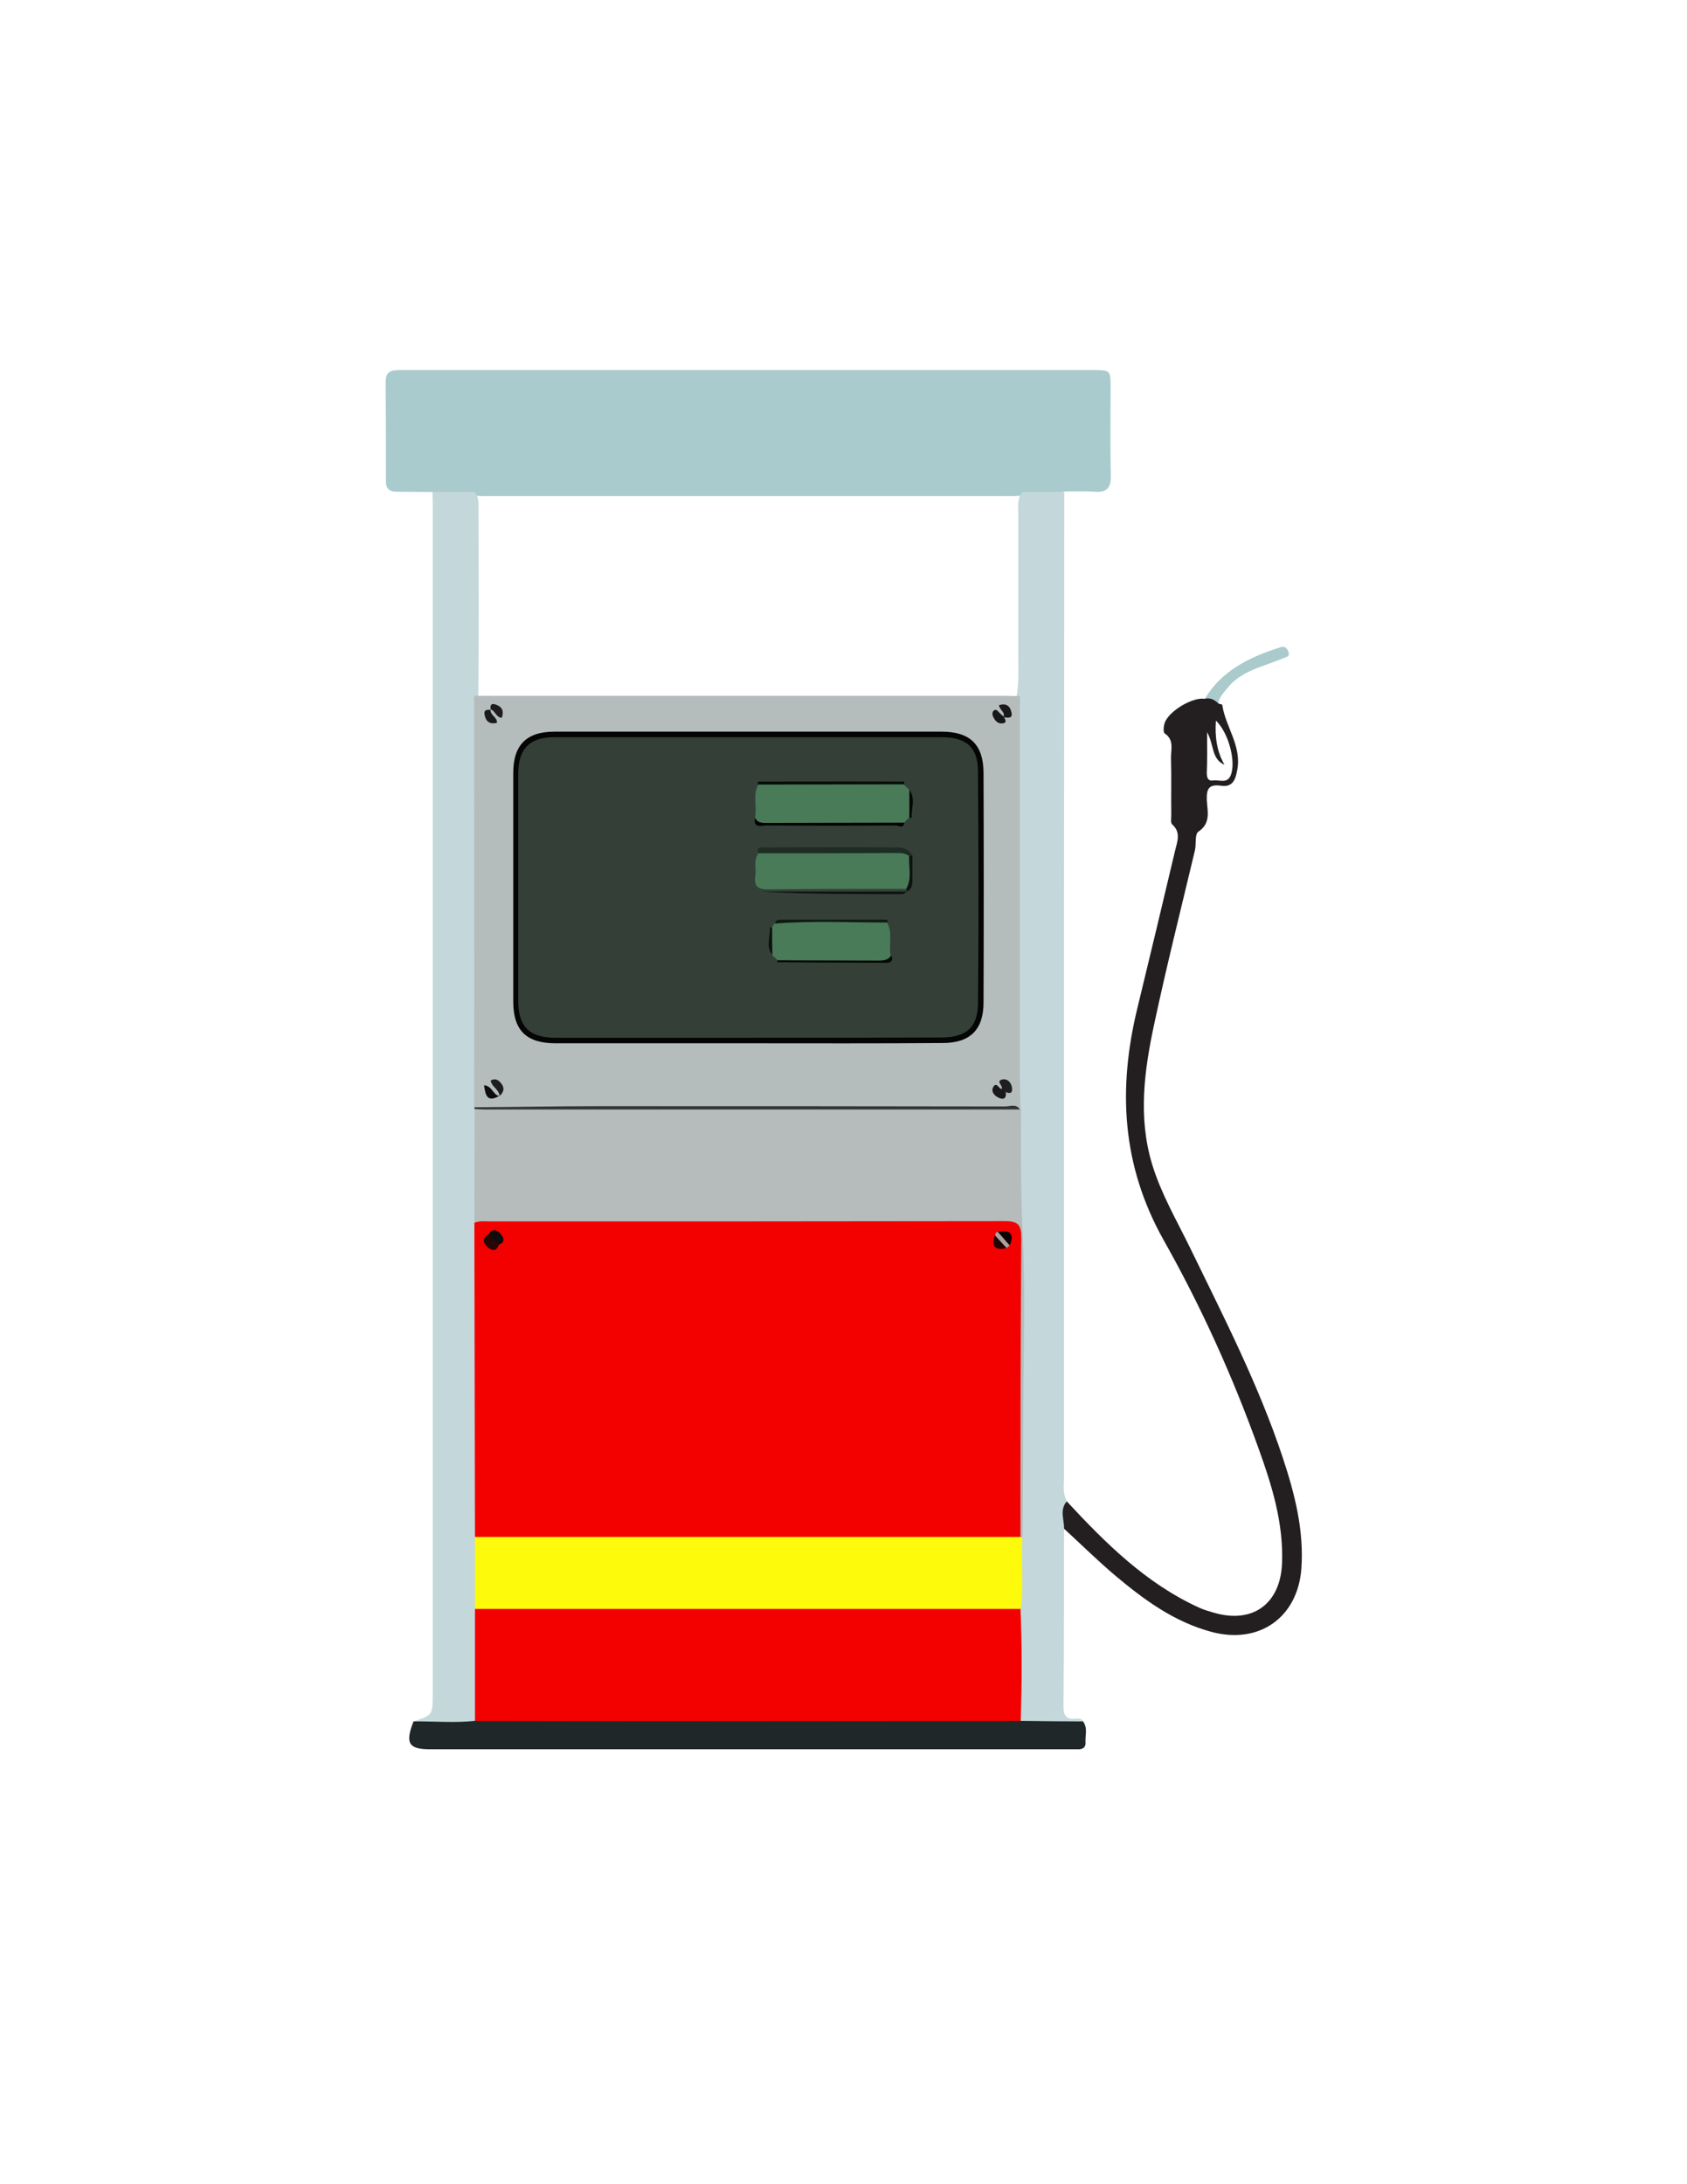 <?xml version="1.0" encoding="utf-8"?>
<!-- Generator: Adobe Illustrator 19.0.0, SVG Export Plug-In . SVG Version: 6.00 Build 0)  -->
<svg version="1.1" id="Calque_1" xmlns="http://www.w3.org/2000/svg" xmlns:xlink="http://www.w3.org/1999/xlink" x="0px" y="0px"
	 viewBox="0 0 612 792" style="enable-background:new 0 0 612 792;" xml:space="preserve">
<style type="text/css">
	.st0{fill:#A9CBCD;}
	.st1{fill:#C4D7DB;}
	.st2{fill:#202728;}
	.st3{fill:#AACACC;}
	.st4{fill:#B5BCBC;}
	.st5{fill:#B5BCBB;}
	.st6{fill:#F30000;}
	.st7{fill:#FDFA0C;}
	.st8{fill:#303637;}
	.st9{fill:#231F20;}
	.st10{fill:#040504;}
	.st11{fill:#1F1F1F;}
	.st12{fill:#191919;}
	.st13{fill:#1D1E1E;}
	.st14{fill:#171818;}
	.st15{fill:#1A1B1B;}
	.st16{fill:#0D0D0D;}
	.st17{fill:#1D1E1D;}
	.st18{fill:#270707;}
	.st19{fill:#110C0C;}
	.st20{fill:#230404;}
	.st21{fill:#0F0202;}
	.st22{fill:#AAA1A1;}
	.st23{fill:#333F37;}
	.st24{fill:#4A7B59;}
	.st25{fill:#497B58;}
	.st26{fill:#1E2C23;}
	.st27{fill:#010101;}
	.st28{fill:#080D09;}
	.st29{fill:#0F120F;}
	.st30{fill:#070907;}
	.st31{fill:#0F1912;}
	.st32{fill:#030403;}
	.st33{fill:#0D100E;}
</style>
<g>
	<path class="st0" d="M156.9,178.4c-4.3,0-8.7-0.1-13-0.1c-2.7,0-4-1.2-3.9-3.9c0-12,0-24-0.1-36c0-4.2,2.7-4.2,5.7-4.2
		c26.1,0,52.3,0,78.4,0c57.4,0,114.9,0,172.3,0c6.6,0,6.6,0,6.6,6.7c0,10.5-0.2,21,0.1,31.5c0.1,4.7-1.6,6.3-6.1,5.9
		c-3.6-0.3-7.3-0.1-11-0.1c-4.9,2.8-10.2,1.1-15.3,1.5c-2.5,0.3-5,0.2-7.5,0.2c-61.5,0-123,0-184.5,0c-2.2,0-4.3,0.1-6.5-0.2
		C167.1,179.5,161.8,181.2,156.9,178.4z"/>
	<path class="st1" d="M370.9,178.4c5.1,0,10.1,0,15.2-0.1c0,50.1-0.1,100.2-0.1,150.3c0,68.9,0,137.9,0,206.8c0,3-0.6,6,1,8.8
		c-0.3,3.3,1.6,6.8-1,9.9c0,21.5,0,43.1-0.2,64.6c0,3.4,1,4.9,4.5,4.5c1-0.1,2-0.1,2.7,0.9c-1.2,1.5-2.9,1.7-4.5,1.6
		c-6.1-0.3-12.3,1.2-18.3-1.1c-1.3-1.6-0.8-3.4-0.8-5.2c0-12,0.3-24-0.3-36.1c0.7-8.8,0-17.6,0.4-26.4c0.1-36.2,0.5-72.3-0.2-108.5
		c-0.2-12.6-0.9-25.3-1-37.9c0-2.7-0.1-5.3,0.4-8c-0.7-48.4-0.3-96.8-0.2-145.2c0-1.7,0-3.3,0.3-5c0.9-5,0.6-10,0.6-15
		c0-17.1,0-34.3,0-51.4C369.4,183.5,369,180.7,370.9,178.4z"/>
	<path class="st1" d="M156.9,178.4c5.1,0,10.1,0,15.2,0c1.4,1.5,1.5,3.3,1.5,5.1c0,22.9,0.2,45.8-0.1,68.8
		c0.3,27.3,0.1,54.6,0.1,81.9c0,22.1,0.2,44.3-0.1,66.4c0,0.7,0,1.3,0,2c0.2,13.6,0.2,27.2,0,40.8c0.3,34.6,0.1,69.1,0.1,103.7
		c0,3.3,0.2,6.6-0.1,10c0.2,8.8,0.2,17.5,0,26.3c0.3,12,0.1,23.9,0.1,35.9c0,1.8-0.1,3.7-1.3,5.2c-7.5,2.1-14.9,2.7-22.3-0.3
		c7-2.3,7-2.3,7-10.5c0-143.7,0-287.5,0-431.2C157,181.1,156.9,179.7,156.9,178.4z"/>
	<path class="st2" d="M150,624.2c7.4-0.1,14.9,0.6,22.3-0.2c2-1.5,4.4-1.3,6.7-1.3c61.5,0,123,0,184.5,0c2.3,0,4.7-0.3,6.7,1.3
		c7.6,0.1,15.2,0.2,22.7,0.2c1.8,2.4,0.7,5.1,0.9,7.7c0.1,1.6-0.9,2.4-2.5,2.4c-1.3,0-2.7,0-4,0c-77,0-154.1,0-231.1,0
		C148.2,634.3,146.9,632.2,150,624.2z"/>
	<path class="st3" d="M442,255.2c-1.8-0.3-3.5-0.6-5-1.7c6.2-10.4,16.3-15.2,27.2-18.7c1.6-0.5,2.4-0.3,3.1,1.3
		c0.9,2.1-0.7,2.1-1.9,2.6c-7,3.1-15.1,4.3-20.3,11C443.8,251.4,442.2,252.8,442,255.2z"/>
	<path class="st4" d="M172,252.3c64.2,0,128.3,0,192.5,0c1.8,0,3.7,0.1,5.5,0.1c0,46.3,0,92.6,0,138.9c0,3.7,0.2,7.5,0.2,11.2
		c-0.3,0-0.7,0.1-1,0.1c-28,0.2-56,0.1-84,0.1c-35.2,0-70.3,0-105.5,0c-2.6,0-5.4,0.6-7.7-1.2C172.1,351.8,172,302,172,252.3z"/>
	<path class="st5" d="M172.1,443.4c0-13.8,0-27.5,0.1-41.3c1.6-0.5,3.3-0.3,5-0.3c62.7,0,125.3,0,188,0c1.6,0,3.3-0.4,4.9,0.4
		c0,0,0.3,0.2,0.3,0.2c-0.1,14.9-0.1,29.8,0.6,44.8c1,21.1,0.3,42.3,0.2,63.4c0,15.6-0.1,31.3-0.2,46.9c-0.7,0-1.3-0.3-1.6-0.9
		c-1.2-2.7-0.9-5.6-0.9-8.4c0.1-32.6-0.2-65.3,0.1-97.9c0-5-0.6-5.6-5.9-5.6c-59.3,0.3-118.6,0.1-177.9,0.1
		C180.5,444.9,176,446.1,172.1,443.4z"/>
	<path class="st6" d="M370.3,624c-44.2,0-88.3,0.1-132.5,0.1c-21.8,0-43.7-0.1-65.5-0.1c0-13.5,0-27,0-40.5c1.8-2,4.2-1.8,6.5-1.8
		c61.6,0,123.3,0,184.9,0c2.3,0,4.7-0.2,6.5,1.7C370.8,597,370.7,610.5,370.3,624z"/>
	<path class="st7" d="M370.3,583.4c-66,0-132,0-198,0c0-8.7,0-17.4,0-26.1c1.9-1.9,4.3-1.6,6.6-1.6c61.6,0,123.1,0,184.7,0
		c2.3,0,4.7,0,6.6,1.6c0.2,0.1,0.4,0.2,0.7,0.3C370.3,566.2,371.5,574.9,370.3,583.4z"/>
	<path class="st6" d="M370.2,557.3c-66,0-132,0-197.9,0c-0.1-36.5-0.1-72.9-0.2-109.4c0-1.5,0-3,0-4.5c1.9-0.8,3.9-0.5,5.9-0.5
		c62.2,0,124.3,0,186.5-0.1c4.9,0,6,1.3,6,6.1C370.2,485,370.2,521.2,370.2,557.3z"/>
	<path class="st8" d="M370,402.3c-64.8,0-129.6,0-194.4,0c-1.2,0-2.3-0.1-3.5-0.2c0-0.2,0-0.4,0-0.6c15-0.1,29.9-0.4,44.9-0.4
		c49.2,0,98.4,0,147.6,0.1C366.4,401.2,368.6,400.1,370,402.3z"/>
	<path class="st9" d="M465.4,528.7c-8.8-26.6-21.6-51.4-33.8-76.5c-4.8-9.8-10.4-19.4-13.6-29.9c-5.2-17-2.9-34.1,0.7-50.9
		c4.5-21.1,9.8-42.1,14.8-63.1c0.5-2.3-0.1-5.8,1.2-6.7c4.7-3.1,3.3-7.5,3.1-11.5c-0.1-4,0.6-5.8,5.1-5.2c3.9,0.6,5.2-1.6,5.9-5.5
		c1.8-8.9-4.2-15.7-5.4-23.8c0-0.2-0.9-0.3-1.4-0.5c-1.4-1.4-3-2.2-5-1.7c-4.4-0.7-13.1,4.5-14.5,8.8c-0.4,1.2-0.6,3.4,0.1,3.8
		c3.5,2.4,2.1,5.9,2.2,9c0.2,6.8,0,13.7,0.1,20.5c0,1.2-0.3,2.8,0.3,3.4c3.3,2.9,1.9,6.2,1.1,9.5c-4.5,19.1-9.1,38.2-13.7,57.2
		c-7.1,29.2-5.7,56.9,9.5,84c13.6,24.1,25.1,49.5,34.5,75.7c4.8,13.3,9,26.8,8.5,41.3c-0.5,15-10.7,22.4-25,18.1
		c-1.7-0.5-3.5-1-5.2-1.8c-19.2-8.8-33.8-23.3-47.9-38.5c-2.7,3.1-0.9,6.6-1,9.9c6.2,5.7,12.3,11.7,18.8,17.2
		c10.4,8.7,21.2,16.6,34.6,20.2c17.3,4.7,31.3-5.1,32.7-22.8C473.1,554.9,469.7,541.7,465.4,528.7z M437.9,265.5
		c2.6,4.6,1.5,9.7,6.3,11.8c-2.8-4.9-3.5-10.1-3.1-16c4.8,4.6,7.4,15.3,5.3,20c-1.3,2.9-4,1.4-6.2,1.7c-2.1,0.3-2.4-1.1-2.4-2.8
		C438,275.7,437.9,271.3,437.9,265.5z"/>
	<path class="st10" d="M271,378.3c-23.1,0-46.3,0-69.4,0c-10.6,0-15.4-4.6-15.4-15.1c0-27.6,0-55.3,0-82.9c0-10.2,4.8-15,15-15
		c46.8,0,93.6,0,140.4,0c10.3,0,15.1,4.7,15.2,14.8c0.1,27.8,0.1,55.6,0,83.4c0,9.9-4.9,14.7-14.8,14.7
		C318.2,378.4,294.6,378.3,271,378.3z"/>
	<path class="st11" d="M363.3,394.9c0.9-1.1-2.4-2.9,0.4-3.5c1.7-0.3,3.1,1,3.4,2.9c0.3,1.8-0.4,2.5-2.2,1.7
		C364.1,396.1,363.4,396,363.3,394.9z"/>
	<path class="st12" d="M363.3,394.9c0.5,0.4,1.1,0.8,1.6,1.2c0.2,2-0.6,2.8-2.5,2c-1.6-0.7-3-2.2-2.1-3.9
		C361.5,392.1,362.3,394.7,363.3,394.9z"/>
	<path class="st12" d="M364.1,259.8c0.5-1.7-1.5-2.4-1.7-4.1c2.5-0.8,4,0.2,4.5,2.5c0.6,2.4-1.2,2.1-2.6,1.9L364.1,259.8z"/>
	<path class="st13" d="M181.2,397.4c-0.1-2.4-2.8-3.2-3.2-5.6c1.8-1,3-0.1,4,1.3C183.2,394.8,182.6,396.2,181.2,397.4L181.2,397.4z"
		/>
	<path class="st14" d="M364.1,259.8c0,0,0.2,0.3,0.2,0.3c0.4,0.9,1.1,2-0.6,2.2c-1.7,0.2-2.7-0.9-3.4-2.4c-0.4-0.8-0.4-1.8,0.3-2.3
		c0.9-0.6,1.4,0.3,2,0.9C363.1,259,363.6,259.4,364.1,259.8z"/>
	<path class="st15" d="M178,257.2c-0.4,2.1,2.4,2.7,2.3,4.9c-2.5,0.6-4-0.3-4.5-2.9c-0.4-2.1,1.1-1.8,2.3-1.8L178,257.2z"/>
	<path class="st16" d="M181.1,397.4c-4.3,2.4-5-0.1-5.5-3.9C178.6,393.8,178.9,397.1,181.1,397.4
		C181.2,397.4,181.1,397.4,181.1,397.4z"/>
	<path class="st17" d="M178,257.3c-0.2-1.3,0-2.4,1.6-1.9c2.4,0.7,3.4,2.3,2.4,4.9c-2.1-0.2-2.4-2.7-4.1-3.1
		C178,257.2,178,257.3,178,257.3z"/>
	<path class="st18" d="M181,451.3c-0.9,2.6-2.6,2.3-4.1,0.9c-1.5-1.4-2.3-3.2,0.3-4.6C179.6,447.7,180.5,449.3,181,451.3z"/>
	<path class="st19" d="M181,451.3c-1.3-1.2-2.5-2.5-3.8-3.7c1.4-2.3,3.1-1.7,4.4-0.2C182.6,448.6,183.6,450.4,181,451.3z"/>
	<path class="st20" d="M365.1,452.6c-4.1,0.9-5.6-0.6-4.2-4.6C363.7,448.3,365.4,449.6,365.1,452.6z"/>
	<path class="st21" d="M362,446.7c4.2-0.8,6.2,0.4,4.3,4.9C364.4,450.3,362.5,449.1,362,446.7z"/>
	<path class="st22" d="M362,446.7c1.4,1.6,2.9,3.3,4.3,4.9c-0.4,0.3-0.8,0.6-1.1,1c-1.4-1.5-2.8-3.1-4.2-4.6
		C361.2,447.4,361.1,446.7,362,446.7z"/>
	<path class="st23" d="M271,376.3c-23.2,0-46.3,0-69.5,0c-9.4,0-13.5-4-13.5-13.3c0-27.5,0-55,0-82.5c0-9,4.2-13.2,13.1-13.2
		c46.8,0,93.6,0,140.5,0c8.9,0,13.2,3.6,13.2,12.5c0.2,28,0.3,56,0,84c-0.1,8.9-4.4,12.4-13.3,12.4C318,376.3,294.5,376.3,271,376.3
		z"/>
	<path class="st24" d="M273.9,296.5c0.8-4-0.9-8.2,1.2-12c0.8-0.9,1.8-0.6,2.8-0.6c15.7,0,31.5,0,47.2,0c1,0,2-0.2,2.8,0.6
		c0.7,0.6,1.3,1.3,2,1.9c0.9,3.3,0.9,6.6,0,9.9c-0.6,0.7-1.3,1.3-1.9,2c-1,0.8-2.2,0.5-3.3,0.5c-15.4,0-30.7,0-46.1,0
		C276.7,298.8,274.4,299.4,273.9,296.5z"/>
	<path class="st24" d="M328.9,322.3c-16.7,0-33.4,0-50.2,0.2c-3.7,0-5.2-1-4.7-4.8c0.4-2.7-0.7-5.7,1.1-8.2c1.3-1.4,3.1-1.1,4.7-1.1
		c14.8,0,29.6,0,44.5,0c2,0,4,0,5.6,1.6C330.4,314.1,331.9,318.4,328.9,322.3z"/>
	<path class="st25" d="M282.1,348.2c-0.7-0.6-1.3-1.3-2-1.9c-1-3.3-0.9-6.6-0.1-9.9c0.3-0.5,0.6-1,0.9-1.5c0.5-1.3,1.6-1,2.5-1
		c12,0,24.1,0,36.1,0c0.8,0,1.7,0,2.3,0.6c2.2,3.8,0.5,8.1,1.3,12.1c-0.4,1.8-1.7,2.2-3.3,2.2c-12.3,0-24.6,0.1-37-0.1
		C282.6,348.7,282.3,348.4,282.1,348.2z"/>
	<path class="st26" d="M329.8,310.4c-1.3-1-2.7-1.1-4.3-1.1c-16.8,0.1-33.6,0.1-50.4,0.1c-0.8-2.6,1.3-2.1,2.5-2.1
		c16-0.1,32.1-0.1,48.1,0c2.2,0,4.2,0.8,5.4,3C330.6,310.9,330.2,310.9,329.8,310.4z"/>
	<path class="st27" d="M273.9,296.5c1,2.1,2.9,1.9,4.7,1.9c16.5,0,32.9-0.1,49.4-0.1c-0.2,2.3-2,1-2.9,1c-15.6,0.1-31.2,0.1-46.8,0
		C276.5,299.2,273.2,300.7,273.9,296.5z"/>
	<path class="st28" d="M328,284.4c-17.6,0-35.3,0.1-52.9,0.1c-0.4-0.5-0.2-1.1,0.3-1.1c17.4,0,34.8-0.1,52.2,0
		c0.1,0,0.4,0.1,0.4,0.2C328,283.9,328,284.1,328,284.4z"/>
	<path class="st29" d="M329,323.3c-0.6,0.3-1.1,0.9-1.7,0.9c-17.1,0-34.1,0-51.2-0.9C293.7,323.3,311.4,323.3,329,323.3L329,323.3z"
		/>
	<path class="st30" d="M282.1,348.2c12.3,0,24.5,0.1,36.8,0.1c1.7,0,3.3-0.2,4.4-1.8c1.1,1.9-0.4,2.6-1.6,2.6
		c-13.2,0-26.4-0.1-39.6-0.2c-0.1,0-0.2-0.3-0.1-0.4C281.9,348.5,282,348.3,282.1,348.2z"/>
	<path class="st31" d="M321.9,334.5c-13.6,0-27.3-0.7-40.9,0.4c0.3-0.9,0.9-1.4,1.8-1.4c12.9,0,25.9,0,38.8,0c0.1,0,0.4,0.2,0.4,0.2
		C322,333.9,322,334.2,321.9,334.5z"/>
	<path class="st29" d="M329.8,310.4c0.4,0,0.8,0,1.2-0.1c0,3,0,5.9,0,8.9c0,1.7-0.2,3.3-2.1,4.1c0,0,0,0,0,0c0-0.4-0.1-0.7-0.1-1.1
		C330.9,318.4,329.6,314.4,329.8,310.4z"/>
	<path class="st32" d="M329.9,296.3c0-3.3,0-6.6,0-9.9c2.3,3.2,0.7,6.6,0.8,10c0,0.1-0.2,0.2-0.4,0.2
		C330.2,296.5,330.1,296.4,329.9,296.3z"/>
	<path class="st33" d="M280.1,336.4c0,3.3,0,6.6,0.1,9.9c-2.5-3.1-0.7-6.6-0.9-9.9c0-0.1,0.2-0.2,0.4-0.2
		C279.8,336.2,279.9,336.3,280.1,336.4z"/>
</g>
</svg>
